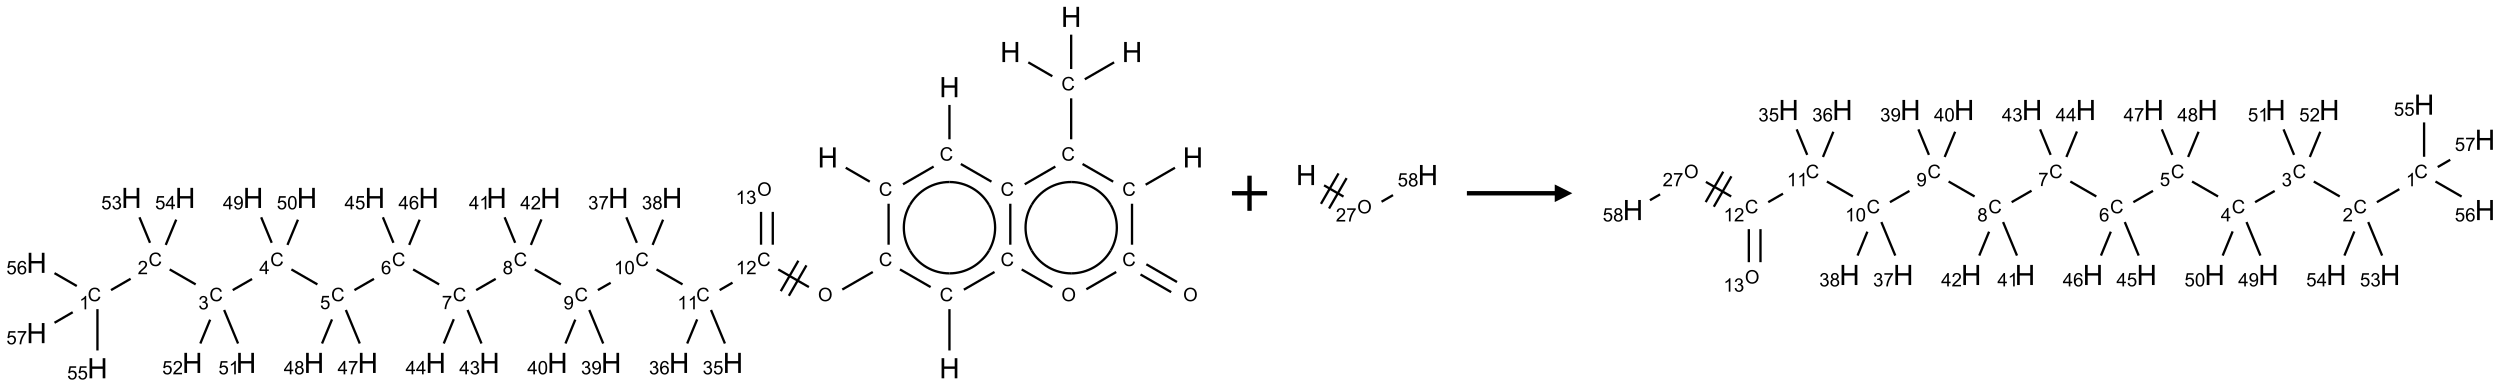 <?xml version="1.0" encoding="UTF-8"?>
<svg xmlns="http://www.w3.org/2000/svg" xmlns:xlink="http://www.w3.org/1999/xlink" width="1423" height="220" viewBox="0 0 1423 220">
<defs>
<g>
<g id="glyph-0-0">
<path d="M 2 0 L 2 -10 L 10 -10 L 10 0 Z M 2.25 -0.25 L 9.75 -0.25 L 9.75 -9.75 L 2.25 -9.75 Z M 2.25 -0.25 "/>
</g>
<g id="glyph-0-1">
<path d="M 1.281 0 L 1.281 -11.453 L 2.797 -11.453 L 2.797 -6.75 L 8.75 -6.75 L 8.75 -11.453 L 10.266 -11.453 L 10.266 0 L 8.75 0 L 8.75 -5.398 L 2.797 -5.398 L 2.797 0 Z M 1.281 0 "/>
</g>
<g id="glyph-1-0">
<path d="M 1.332 0 L 1.332 -6.668 L 6.668 -6.668 L 6.668 0 Z M 1.5 -0.168 L 6.5 -0.168 L 6.5 -6.5 L 1.5 -6.5 Z M 1.5 -0.168 "/>
</g>
<g id="glyph-1-1">
<path d="M 6.27 -2.676 L 7.281 -2.422 C 7.07 -1.594 6.688 -0.961 6.137 -0.523 C 5.586 -0.086 4.914 0.129 4.121 0.129 C 3.297 0.129 2.629 -0.039 2.113 -0.371 C 1.598 -0.707 1.203 -1.191 0.934 -1.828 C 0.664 -2.465 0.531 -3.145 0.531 -3.875 C 0.531 -4.672 0.684 -5.363 0.988 -5.957 C 1.293 -6.547 1.723 -6.996 2.285 -7.305 C 2.844 -7.613 3.461 -7.766 4.137 -7.766 C 4.898 -7.766 5.543 -7.57 6.062 -7.184 C 6.582 -6.793 6.945 -6.246 7.152 -5.543 L 6.156 -5.309 C 5.98 -5.863 5.723 -6.266 5.387 -6.52 C 5.051 -6.773 4.625 -6.902 4.113 -6.902 C 3.527 -6.902 3.039 -6.762 2.645 -6.48 C 2.25 -6.199 1.973 -5.82 1.812 -5.348 C 1.652 -4.871 1.574 -4.383 1.574 -3.879 C 1.574 -3.23 1.668 -2.664 1.855 -2.18 C 2.047 -1.695 2.34 -1.332 2.738 -1.094 C 3.137 -0.855 3.57 -0.734 4.035 -0.734 C 4.602 -0.734 5.082 -0.898 5.473 -1.223 C 5.867 -1.551 6.133 -2.035 6.27 -2.676 Z M 6.27 -2.676 "/>
</g>
<g id="glyph-1-2">
<path d="M 0.516 -3.719 C 0.516 -4.984 0.855 -5.977 1.535 -6.695 C 2.215 -7.414 3.094 -7.77 4.172 -7.77 C 4.875 -7.77 5.512 -7.602 6.078 -7.266 C 6.645 -6.93 7.074 -6.461 7.371 -5.855 C 7.668 -5.254 7.816 -4.57 7.816 -3.809 C 7.816 -3.035 7.66 -2.34 7.348 -1.73 C 7.035 -1.117 6.594 -0.656 6.02 -0.34 C 5.449 -0.027 4.828 0.129 4.168 0.129 C 3.449 0.129 2.805 -0.043 2.238 -0.391 C 1.672 -0.738 1.246 -1.211 0.953 -1.812 C 0.66 -2.414 0.516 -3.047 0.516 -3.719 Z M 1.559 -3.703 C 1.559 -2.781 1.805 -2.059 2.301 -1.527 C 2.793 -1 3.414 -0.734 4.16 -0.734 C 4.922 -0.734 5.547 -1 6.039 -1.535 C 6.531 -2.07 6.777 -2.828 6.777 -3.812 C 6.777 -4.434 6.672 -4.977 6.461 -5.441 C 6.25 -5.902 5.945 -6.262 5.539 -6.52 C 5.133 -6.773 4.68 -6.902 4.176 -6.902 C 3.461 -6.902 2.848 -6.656 2.332 -6.164 C 1.816 -5.672 1.559 -4.852 1.559 -3.703 Z M 1.559 -3.703 "/>
</g>
<g id="glyph-1-3">
<path d="M 3.973 0 L 3.035 0 L 3.035 -5.973 C 2.809 -5.758 2.516 -5.543 2.148 -5.328 C 1.781 -5.113 1.453 -4.953 1.16 -4.844 L 1.16 -5.75 C 1.684 -5.996 2.145 -6.297 2.535 -6.645 C 2.93 -6.996 3.207 -7.336 3.371 -7.668 L 3.973 -7.668 Z M 3.973 0 "/>
</g>
<g id="glyph-1-4">
<path d="M 5.371 -0.902 L 5.371 0 L 0.324 0 C 0.316 -0.227 0.352 -0.441 0.434 -0.652 C 0.562 -0.996 0.766 -1.332 1.051 -1.668 C 1.332 -2 1.742 -2.387 2.277 -2.824 C 3.105 -3.504 3.668 -4.043 3.957 -4.441 C 4.25 -4.84 4.395 -5.215 4.395 -5.566 C 4.395 -5.938 4.262 -6.254 3.996 -6.508 C 3.73 -6.762 3.387 -6.891 2.957 -6.891 C 2.508 -6.891 2.145 -6.754 1.875 -6.484 C 1.605 -6.215 1.469 -5.84 1.465 -5.359 L 0.5 -5.457 C 0.566 -6.176 0.812 -6.727 1.246 -7.102 C 1.676 -7.477 2.254 -7.668 2.98 -7.668 C 3.711 -7.668 4.293 -7.465 4.719 -7.059 C 5.145 -6.652 5.359 -6.148 5.359 -5.547 C 5.359 -5.242 5.297 -4.941 5.172 -4.645 C 5.047 -4.352 4.84 -4.039 4.551 -3.715 C 4.262 -3.387 3.777 -2.938 3.105 -2.371 C 2.543 -1.898 2.18 -1.578 2.02 -1.41 C 1.859 -1.242 1.73 -1.07 1.625 -0.902 Z M 5.371 -0.902 "/>
</g>
<g id="glyph-1-5">
<path d="M 0.441 -3.766 C 0.441 -4.668 0.535 -5.395 0.723 -5.945 C 0.906 -6.496 1.184 -6.922 1.551 -7.219 C 1.918 -7.516 2.375 -7.668 2.934 -7.668 C 3.344 -7.668 3.703 -7.586 4.012 -7.418 C 4.32 -7.254 4.574 -7.016 4.777 -6.707 C 4.977 -6.395 5.137 -6.016 5.25 -5.57 C 5.363 -5.125 5.422 -4.523 5.422 -3.766 C 5.422 -2.871 5.328 -2.148 5.145 -1.598 C 4.961 -1.047 4.688 -0.621 4.32 -0.32 C 3.953 -0.02 3.492 0.129 2.934 0.129 C 2.195 0.129 1.617 -0.133 1.199 -0.66 C 0.695 -1.297 0.441 -2.332 0.441 -3.766 Z M 1.406 -3.766 C 1.406 -2.512 1.555 -1.68 1.848 -1.262 C 2.141 -0.848 2.5 -0.641 2.934 -0.641 C 3.363 -0.641 3.727 -0.848 4.02 -1.266 C 4.312 -1.684 4.457 -2.516 4.457 -3.766 C 4.457 -5.023 4.312 -5.859 4.02 -6.27 C 3.727 -6.684 3.359 -6.891 2.922 -6.891 C 2.492 -6.891 2.148 -6.707 1.891 -6.344 C 1.566 -5.879 1.406 -5.02 1.406 -3.766 Z M 1.406 -3.766 "/>
</g>
<g id="glyph-1-6">
<path d="M 0.582 -1.766 L 1.484 -1.848 C 1.562 -1.426 1.707 -1.117 1.922 -0.926 C 2.137 -0.734 2.414 -0.641 2.75 -0.641 C 3.039 -0.641 3.289 -0.707 3.508 -0.84 C 3.727 -0.973 3.902 -1.148 4.043 -1.367 C 4.18 -1.586 4.297 -1.887 4.391 -2.262 C 4.484 -2.637 4.531 -3.016 4.531 -3.406 C 4.531 -3.449 4.531 -3.512 4.527 -3.594 C 4.34 -3.297 4.082 -3.055 3.758 -2.867 C 3.434 -2.68 3.082 -2.59 2.703 -2.59 C 2.07 -2.59 1.535 -2.816 1.098 -3.277 C 0.66 -3.734 0.441 -4.34 0.441 -5.09 C 0.441 -5.863 0.672 -6.484 1.129 -6.957 C 1.586 -7.43 2.156 -7.668 2.844 -7.668 C 3.34 -7.668 3.793 -7.531 4.207 -7.266 C 4.617 -7 4.93 -6.617 5.145 -6.121 C 5.355 -5.629 5.465 -4.91 5.465 -3.973 C 5.465 -2.996 5.359 -2.223 5.145 -1.645 C 4.934 -1.066 4.617 -0.625 4.199 -0.324 C 3.781 -0.02 3.293 0.129 2.73 0.129 C 2.133 0.129 1.645 -0.035 1.266 -0.367 C 0.887 -0.699 0.66 -1.164 0.582 -1.766 Z M 4.422 -5.137 C 4.422 -5.676 4.277 -6.102 3.992 -6.418 C 3.707 -6.734 3.359 -6.891 2.957 -6.891 C 2.543 -6.891 2.18 -6.719 1.871 -6.379 C 1.562 -6.039 1.406 -5.598 1.406 -5.059 C 1.406 -4.57 1.555 -4.176 1.848 -3.871 C 2.141 -3.566 2.5 -3.418 2.934 -3.418 C 3.367 -3.418 3.723 -3.57 4.004 -3.871 C 4.281 -4.176 4.422 -4.598 4.422 -5.137 Z M 4.422 -5.137 "/>
</g>
<g id="glyph-1-7">
<path d="M 1.887 -4.141 C 1.496 -4.281 1.207 -4.484 1.02 -4.75 C 0.832 -5.016 0.738 -5.328 0.738 -5.699 C 0.738 -6.254 0.938 -6.719 1.34 -7.098 C 1.738 -7.477 2.27 -7.668 2.934 -7.668 C 3.598 -7.668 4.137 -7.473 4.543 -7.086 C 4.949 -6.699 5.152 -6.227 5.152 -5.672 C 5.152 -5.316 5.059 -5.008 4.871 -4.746 C 4.688 -4.484 4.406 -4.281 4.027 -4.141 C 4.496 -3.988 4.852 -3.742 5.098 -3.402 C 5.34 -3.062 5.465 -2.656 5.465 -2.184 C 5.465 -1.531 5.234 -0.98 4.77 -0.535 C 4.309 -0.09 3.703 0.129 2.949 0.129 C 2.195 0.129 1.586 -0.094 1.125 -0.539 C 0.664 -0.984 0.434 -1.543 0.434 -2.207 C 0.434 -2.703 0.559 -3.121 0.809 -3.457 C 1.062 -3.793 1.422 -4.02 1.887 -4.141 Z M 1.699 -5.73 C 1.699 -5.367 1.812 -5.074 2.047 -4.844 C 2.281 -4.613 2.582 -4.5 2.953 -4.5 C 3.312 -4.5 3.609 -4.613 3.84 -4.84 C 4.07 -5.066 4.188 -5.348 4.188 -5.676 C 4.188 -6.02 4.07 -6.309 3.832 -6.543 C 3.594 -6.777 3.297 -6.895 2.941 -6.895 C 2.586 -6.895 2.289 -6.781 2.051 -6.551 C 1.816 -6.324 1.699 -6.047 1.699 -5.73 Z M 1.395 -2.203 C 1.395 -1.938 1.461 -1.676 1.586 -1.426 C 1.711 -1.176 1.902 -0.984 2.152 -0.848 C 2.402 -0.711 2.672 -0.641 2.957 -0.641 C 3.406 -0.641 3.777 -0.785 4.066 -1.074 C 4.359 -1.363 4.504 -1.727 4.504 -2.172 C 4.504 -2.625 4.355 -2.996 4.055 -3.293 C 3.754 -3.586 3.379 -3.734 2.926 -3.734 C 2.484 -3.734 2.121 -3.59 1.832 -3.297 C 1.543 -3.004 1.395 -2.641 1.395 -2.203 Z M 1.395 -2.203 "/>
</g>
<g id="glyph-1-8">
<path d="M 0.504 -6.637 L 0.504 -7.535 L 5.449 -7.535 L 5.449 -6.809 C 4.961 -6.289 4.48 -5.602 4.004 -4.746 C 3.527 -3.887 3.156 -3.004 2.895 -2.098 C 2.707 -1.461 2.59 -0.762 2.535 0 L 1.574 0 C 1.582 -0.602 1.703 -1.328 1.926 -2.176 C 2.152 -3.027 2.477 -3.848 2.898 -4.637 C 3.32 -5.426 3.77 -6.094 4.246 -6.637 Z M 0.504 -6.637 "/>
</g>
<g id="glyph-1-9">
<path d="M 5.309 -5.766 L 4.375 -5.691 C 4.293 -6.059 4.172 -6.328 4.02 -6.496 C 3.766 -6.762 3.453 -6.895 3.082 -6.895 C 2.785 -6.895 2.523 -6.812 2.297 -6.645 C 2 -6.43 1.77 -6.117 1.598 -5.703 C 1.43 -5.289 1.34 -4.703 1.332 -3.938 C 1.559 -4.281 1.836 -4.535 2.16 -4.703 C 2.488 -4.871 2.828 -4.953 3.188 -4.953 C 3.812 -4.953 4.344 -4.723 4.785 -4.262 C 5.223 -3.801 5.441 -3.207 5.441 -2.48 C 5.441 -2 5.34 -1.555 5.133 -1.145 C 4.926 -0.73 4.641 -0.418 4.281 -0.199 C 3.922 0.02 3.512 0.129 3.051 0.129 C 2.27 0.129 1.633 -0.156 1.141 -0.73 C 0.648 -1.305 0.402 -2.254 0.402 -3.574 C 0.402 -5.051 0.672 -6.121 1.219 -6.793 C 1.695 -7.375 2.336 -7.668 3.141 -7.668 C 3.742 -7.668 4.234 -7.5 4.617 -7.16 C 5 -6.824 5.23 -6.359 5.309 -5.766 Z M 1.48 -2.473 C 1.48 -2.152 1.547 -1.844 1.684 -1.547 C 1.82 -1.25 2.016 -1.027 2.262 -0.871 C 2.508 -0.719 2.766 -0.641 3.035 -0.641 C 3.434 -0.641 3.773 -0.801 4.059 -1.121 C 4.344 -1.441 4.484 -1.875 4.484 -2.422 C 4.484 -2.949 4.344 -3.367 4.062 -3.668 C 3.781 -3.973 3.426 -4.125 3 -4.125 C 2.578 -4.125 2.219 -3.973 1.922 -3.668 C 1.625 -3.363 1.48 -2.969 1.48 -2.473 Z M 1.48 -2.473 "/>
</g>
<g id="glyph-1-10">
<path d="M 0.441 -2 L 1.426 -2.082 C 1.5 -1.605 1.668 -1.242 1.934 -1.004 C 2.199 -0.762 2.52 -0.641 2.895 -0.641 C 3.348 -0.641 3.73 -0.812 4.043 -1.152 C 4.355 -1.492 4.512 -1.941 4.512 -2.504 C 4.512 -3.039 4.359 -3.461 4.059 -3.77 C 3.758 -4.078 3.367 -4.234 2.879 -4.234 C 2.578 -4.234 2.305 -4.164 2.062 -4.027 C 1.82 -3.891 1.629 -3.715 1.488 -3.496 L 0.609 -3.609 L 1.348 -7.531 L 5.145 -7.531 L 5.145 -6.637 L 2.098 -6.637 L 1.688 -4.582 C 2.145 -4.902 2.625 -5.062 3.129 -5.062 C 3.797 -5.062 4.359 -4.832 4.816 -4.371 C 5.277 -3.91 5.504 -3.312 5.504 -2.59 C 5.504 -1.898 5.305 -1.301 4.902 -0.797 C 4.41 -0.18 3.742 0.129 2.895 0.129 C 2.199 0.129 1.633 -0.062 1.195 -0.453 C 0.758 -0.844 0.504 -1.359 0.441 -2 Z M 0.441 -2 "/>
</g>
<g id="glyph-1-11">
<path d="M 3.449 0 L 3.449 -1.828 L 0.137 -1.828 L 0.137 -2.688 L 3.621 -7.637 L 4.387 -7.637 L 4.387 -2.688 L 5.418 -2.688 L 5.418 -1.828 L 4.387 -1.828 L 4.387 0 Z M 3.449 -2.688 L 3.449 -6.129 L 1.059 -2.688 Z M 3.449 -2.688 "/>
</g>
<g id="glyph-1-12">
<path d="M 0.449 -2.016 L 1.387 -2.141 C 1.492 -1.609 1.676 -1.227 1.934 -0.992 C 2.191 -0.758 2.508 -0.641 2.879 -0.641 C 3.32 -0.641 3.695 -0.793 3.996 -1.098 C 4.301 -1.402 4.453 -1.781 4.453 -2.234 C 4.453 -2.664 4.312 -3.02 4.031 -3.301 C 3.75 -3.578 3.391 -3.719 2.957 -3.719 C 2.781 -3.719 2.562 -3.684 2.297 -3.613 L 2.402 -4.438 C 2.465 -4.43 2.516 -4.426 2.551 -4.426 C 2.949 -4.426 3.312 -4.531 3.629 -4.738 C 3.949 -4.949 4.109 -5.27 4.109 -5.703 C 4.109 -6.047 3.992 -6.332 3.762 -6.559 C 3.527 -6.785 3.227 -6.895 2.859 -6.895 C 2.496 -6.895 2.191 -6.781 1.949 -6.551 C 1.707 -6.324 1.547 -5.98 1.48 -5.52 L 0.543 -5.688 C 0.656 -6.316 0.918 -6.805 1.324 -7.148 C 1.73 -7.492 2.234 -7.668 2.84 -7.668 C 3.254 -7.668 3.641 -7.578 3.988 -7.398 C 4.34 -7.219 4.609 -6.977 4.793 -6.668 C 4.98 -6.359 5.074 -6.031 5.074 -5.684 C 5.074 -5.352 4.984 -5.051 4.809 -4.781 C 4.629 -4.512 4.367 -4.297 4.02 -4.137 C 4.473 -4.031 4.824 -3.816 5.074 -3.488 C 5.324 -3.16 5.449 -2.75 5.449 -2.254 C 5.449 -1.59 5.203 -1.023 4.719 -0.559 C 4.234 -0.098 3.617 0.137 2.875 0.137 C 2.203 0.137 1.648 -0.062 1.207 -0.465 C 0.762 -0.863 0.512 -1.379 0.449 -2.016 Z M 0.449 -2.016 "/>
</g>
</g>
</defs>
<path fill="none" stroke-width="0.033" stroke-linecap="butt" stroke-linejoin="miter" stroke="rgb(0%, 0%, 0%)" stroke-opacity="1" stroke-miterlimit="10" d="M 11.514 2.147 L 11.856 2.345 " transform="matrix(40, 0, 0, 40, 20.826, 9.605)"/>
<path fill="none" stroke-width="0.033" stroke-linecap="butt" stroke-linejoin="miter" stroke="rgb(0%, 0%, 0%)" stroke-opacity="1" stroke-miterlimit="10" d="M 12.124 2.659 L 12.124 3.242 " transform="matrix(40, 0, 0, 40, 20.826, 9.605)"/>
<path fill="none" stroke-width="0.033" stroke-linecap="butt" stroke-linejoin="miter" stroke="rgb(0%, 0%, 0%)" stroke-opacity="1" stroke-miterlimit="10" d="M 11.899 3.63 L 11.465 3.88 " transform="matrix(40, 0, 0, 40, 20.826, 9.605)"/>
<path fill="none" stroke-width="0.033" stroke-linecap="butt" stroke-linejoin="miter" stroke="rgb(0%, 0%, 0%)" stroke-opacity="1" stroke-miterlimit="10" d="M 10.99 3.845 L 10.554 3.594 " transform="matrix(40, 0, 0, 40, 20.826, 9.605)"/>
<path fill="none" stroke-width="0.033" stroke-linecap="butt" stroke-linejoin="miter" stroke="rgb(0%, 0%, 0%)" stroke-opacity="1" stroke-miterlimit="10" d="M 10.84 3.47 L 10.59 3.903 " transform="matrix(40, 0, 0, 40, 20.826, 9.605)"/>
<path fill="none" stroke-width="0.033" stroke-linecap="butt" stroke-linejoin="miter" stroke="rgb(0%, 0%, 0%)" stroke-opacity="1" stroke-miterlimit="10" d="M 10.955 3.536 L 10.705 3.969 " transform="matrix(40, 0, 0, 40, 20.826, 9.605)"/>
<path fill="none" stroke-width="0.033" stroke-linecap="butt" stroke-linejoin="miter" stroke="rgb(0%, 0%, 0%)" stroke-opacity="1" stroke-miterlimit="10" d="M 9.903 3.782 L 9.72 3.888 " transform="matrix(40, 0, 0, 40, 20.826, 9.605)"/>
<path fill="none" stroke-width="0.033" stroke-linecap="butt" stroke-linejoin="miter" stroke="rgb(0%, 0%, 0%)" stroke-opacity="1" stroke-miterlimit="10" d="M 9.192 3.807 L 8.822 3.594 " transform="matrix(40, 0, 0, 40, 20.826, 9.605)"/>
<path fill="none" stroke-width="0.033" stroke-linecap="butt" stroke-linejoin="miter" stroke="rgb(0%, 0%, 0%)" stroke-opacity="1" stroke-miterlimit="10" d="M 8.169 3.784 L 7.987 3.888 " transform="matrix(40, 0, 0, 40, 20.826, 9.605)"/>
<path fill="none" stroke-width="0.033" stroke-linecap="butt" stroke-linejoin="miter" stroke="rgb(0%, 0%, 0%)" stroke-opacity="1" stroke-miterlimit="10" d="M 7.46 3.807 L 7.09 3.594 " transform="matrix(40, 0, 0, 40, 20.826, 9.605)"/>
<path fill="none" stroke-width="0.033" stroke-linecap="butt" stroke-linejoin="miter" stroke="rgb(0%, 0%, 0%)" stroke-opacity="1" stroke-miterlimit="10" d="M 6.533 3.728 L 6.255 3.888 " transform="matrix(40, 0, 0, 40, 20.826, 9.605)"/>
<path fill="none" stroke-width="0.033" stroke-linecap="butt" stroke-linejoin="miter" stroke="rgb(0%, 0%, 0%)" stroke-opacity="1" stroke-miterlimit="10" d="M 5.728 3.807 L 5.358 3.594 " transform="matrix(40, 0, 0, 40, 20.826, 9.605)"/>
<path fill="none" stroke-width="0.033" stroke-linecap="butt" stroke-linejoin="miter" stroke="rgb(0%, 0%, 0%)" stroke-opacity="1" stroke-miterlimit="10" d="M 4.801 3.728 L 4.523 3.888 " transform="matrix(40, 0, 0, 40, 20.826, 9.605)"/>
<path fill="none" stroke-width="0.033" stroke-linecap="butt" stroke-linejoin="miter" stroke="rgb(0%, 0%, 0%)" stroke-opacity="1" stroke-miterlimit="10" d="M 3.996 3.807 L 3.626 3.594 " transform="matrix(40, 0, 0, 40, 20.826, 9.605)"/>
<path fill="none" stroke-width="0.033" stroke-linecap="butt" stroke-linejoin="miter" stroke="rgb(0%, 0%, 0%)" stroke-opacity="1" stroke-miterlimit="10" d="M 3.066 3.73 L 2.791 3.888 " transform="matrix(40, 0, 0, 40, 20.826, 9.605)"/>
<path fill="none" stroke-width="0.033" stroke-linecap="butt" stroke-linejoin="miter" stroke="rgb(0%, 0%, 0%)" stroke-opacity="1" stroke-miterlimit="10" d="M 2.264 3.807 L 1.894 3.594 " transform="matrix(40, 0, 0, 40, 20.826, 9.605)"/>
<path fill="none" stroke-width="0.033" stroke-linecap="butt" stroke-linejoin="miter" stroke="rgb(0%, 0%, 0%)" stroke-opacity="1" stroke-miterlimit="10" d="M 1.338 3.727 L 1.059 3.888 " transform="matrix(40, 0, 0, 40, 20.826, 9.605)"/>
<path fill="none" stroke-width="0.033" stroke-linecap="butt" stroke-linejoin="miter" stroke="rgb(0%, 0%, 0%)" stroke-opacity="1" stroke-miterlimit="10" d="M 0.866 4.159 L 0.866 4.747 " transform="matrix(40, 0, 0, 40, 20.826, 9.605)"/>
<path fill="none" stroke-width="0.033" stroke-linecap="butt" stroke-linejoin="miter" stroke="rgb(0%, 0%, 0%)" stroke-opacity="1" stroke-miterlimit="10" d="M 0.572 3.83 L 0.255 3.647 " transform="matrix(40, 0, 0, 40, 20.826, 9.605)"/>
<path fill="none" stroke-width="0.033" stroke-linecap="butt" stroke-linejoin="miter" stroke="rgb(0%, 0%, 0%)" stroke-opacity="1" stroke-miterlimit="10" d="M 0.514 4.203 L 0.255 4.353 " transform="matrix(40, 0, 0, 40, 20.826, 9.605)"/>
<path fill="none" stroke-width="0.033" stroke-linecap="butt" stroke-linejoin="miter" stroke="rgb(0%, 0%, 0%)" stroke-opacity="1" stroke-miterlimit="10" d="M 1.614 3.215 L 1.464 2.852 " transform="matrix(40, 0, 0, 40, 20.826, 9.605)"/>
<path fill="none" stroke-width="0.033" stroke-linecap="butt" stroke-linejoin="miter" stroke="rgb(0%, 0%, 0%)" stroke-opacity="1" stroke-miterlimit="10" d="M 1.838 3.245 L 1.987 2.885 " transform="matrix(40, 0, 0, 40, 20.826, 9.605)"/>
<path fill="none" stroke-width="0.033" stroke-linecap="butt" stroke-linejoin="miter" stroke="rgb(0%, 0%, 0%)" stroke-opacity="1" stroke-miterlimit="10" d="M 2.669 4.171 L 2.867 4.648 " transform="matrix(40, 0, 0, 40, 20.826, 9.605)"/>
<path fill="none" stroke-width="0.033" stroke-linecap="butt" stroke-linejoin="miter" stroke="rgb(0%, 0%, 0%)" stroke-opacity="1" stroke-miterlimit="10" d="M 2.47 4.309 L 2.33 4.648 " transform="matrix(40, 0, 0, 40, 20.826, 9.605)"/>
<path fill="none" stroke-width="0.033" stroke-linecap="butt" stroke-linejoin="miter" stroke="rgb(0%, 0%, 0%)" stroke-opacity="1" stroke-miterlimit="10" d="M 3.346 3.215 L 3.196 2.852 " transform="matrix(40, 0, 0, 40, 20.826, 9.605)"/>
<path fill="none" stroke-width="0.033" stroke-linecap="butt" stroke-linejoin="miter" stroke="rgb(0%, 0%, 0%)" stroke-opacity="1" stroke-miterlimit="10" d="M 3.57 3.245 L 3.719 2.886 " transform="matrix(40, 0, 0, 40, 20.826, 9.605)"/>
<path fill="none" stroke-width="0.033" stroke-linecap="butt" stroke-linejoin="miter" stroke="rgb(0%, 0%, 0%)" stroke-opacity="1" stroke-miterlimit="10" d="M 4.401 4.171 L 4.599 4.648 " transform="matrix(40, 0, 0, 40, 20.826, 9.605)"/>
<path fill="none" stroke-width="0.033" stroke-linecap="butt" stroke-linejoin="miter" stroke="rgb(0%, 0%, 0%)" stroke-opacity="1" stroke-miterlimit="10" d="M 4.204 4.305 L 4.062 4.648 " transform="matrix(40, 0, 0, 40, 20.826, 9.605)"/>
<path fill="none" stroke-width="0.033" stroke-linecap="butt" stroke-linejoin="miter" stroke="rgb(0%, 0%, 0%)" stroke-opacity="1" stroke-miterlimit="10" d="M 5.078 3.215 L 4.928 2.852 " transform="matrix(40, 0, 0, 40, 20.826, 9.605)"/>
<path fill="none" stroke-width="0.033" stroke-linecap="butt" stroke-linejoin="miter" stroke="rgb(0%, 0%, 0%)" stroke-opacity="1" stroke-miterlimit="10" d="M 5.302 3.245 L 5.451 2.886 " transform="matrix(40, 0, 0, 40, 20.826, 9.605)"/>
<path fill="none" stroke-width="0.033" stroke-linecap="butt" stroke-linejoin="miter" stroke="rgb(0%, 0%, 0%)" stroke-opacity="1" stroke-miterlimit="10" d="M 6.133 4.171 L 6.331 4.648 " transform="matrix(40, 0, 0, 40, 20.826, 9.605)"/>
<path fill="none" stroke-width="0.033" stroke-linecap="butt" stroke-linejoin="miter" stroke="rgb(0%, 0%, 0%)" stroke-opacity="1" stroke-miterlimit="10" d="M 5.937 4.302 L 5.794 4.648 " transform="matrix(40, 0, 0, 40, 20.826, 9.605)"/>
<path fill="none" stroke-width="0.033" stroke-linecap="butt" stroke-linejoin="miter" stroke="rgb(0%, 0%, 0%)" stroke-opacity="1" stroke-miterlimit="10" d="M 6.81 3.215 L 6.66 2.852 " transform="matrix(40, 0, 0, 40, 20.826, 9.605)"/>
<path fill="none" stroke-width="0.033" stroke-linecap="butt" stroke-linejoin="miter" stroke="rgb(0%, 0%, 0%)" stroke-opacity="1" stroke-miterlimit="10" d="M 7.034 3.245 L 7.184 2.882 " transform="matrix(40, 0, 0, 40, 20.826, 9.605)"/>
<path fill="none" stroke-width="0.033" stroke-linecap="butt" stroke-linejoin="miter" stroke="rgb(0%, 0%, 0%)" stroke-opacity="1" stroke-miterlimit="10" d="M 7.865 4.171 L 8.063 4.648 " transform="matrix(40, 0, 0, 40, 20.826, 9.605)"/>
<path fill="none" stroke-width="0.033" stroke-linecap="butt" stroke-linejoin="miter" stroke="rgb(0%, 0%, 0%)" stroke-opacity="1" stroke-miterlimit="10" d="M 7.666 4.308 L 7.526 4.648 " transform="matrix(40, 0, 0, 40, 20.826, 9.605)"/>
<path fill="none" stroke-width="0.033" stroke-linecap="butt" stroke-linejoin="miter" stroke="rgb(0%, 0%, 0%)" stroke-opacity="1" stroke-miterlimit="10" d="M 8.542 3.215 L 8.392 2.852 " transform="matrix(40, 0, 0, 40, 20.826, 9.605)"/>
<path fill="none" stroke-width="0.033" stroke-linecap="butt" stroke-linejoin="miter" stroke="rgb(0%, 0%, 0%)" stroke-opacity="1" stroke-miterlimit="10" d="M 8.766 3.245 L 8.915 2.886 " transform="matrix(40, 0, 0, 40, 20.826, 9.605)"/>
<path fill="none" stroke-width="0.033" stroke-linecap="butt" stroke-linejoin="miter" stroke="rgb(0%, 0%, 0%)" stroke-opacity="1" stroke-miterlimit="10" d="M 9.597 4.171 L 9.795 4.648 " transform="matrix(40, 0, 0, 40, 20.826, 9.605)"/>
<path fill="none" stroke-width="0.033" stroke-linecap="butt" stroke-linejoin="miter" stroke="rgb(0%, 0%, 0%)" stroke-opacity="1" stroke-miterlimit="10" d="M 9.4 4.305 L 9.258 4.648 " transform="matrix(40, 0, 0, 40, 20.826, 9.605)"/>
<path fill="none" stroke-width="0.033" stroke-linecap="butt" stroke-linejoin="miter" stroke="rgb(0%, 0%, 0%)" stroke-opacity="1" stroke-miterlimit="10" d="M 10.476 3.242 L 10.476 2.775 " transform="matrix(40, 0, 0, 40, 20.826, 9.605)"/>
<path fill="none" stroke-width="0.033" stroke-linecap="butt" stroke-linejoin="miter" stroke="rgb(0%, 0%, 0%)" stroke-opacity="1" stroke-miterlimit="10" d="M 10.309 3.242 L 10.309 2.775 " transform="matrix(40, 0, 0, 40, 20.826, 9.605)"/>
<path fill="none" stroke-width="0.033" stroke-linecap="butt" stroke-linejoin="miter" stroke="rgb(0%, 0%, 0%)" stroke-opacity="1" stroke-miterlimit="10" d="M 12.286 3.594 L 12.722 3.845 " transform="matrix(40, 0, 0, 40, 20.826, 9.605)"/>
<path fill="none" stroke-width="0.033" stroke-linecap="butt" stroke-linejoin="miter" stroke="rgb(0%, 0%, 0%)" stroke-opacity="1" stroke-miterlimit="10" d="M 12.99 4.159 L 12.99 4.747 " transform="matrix(40, 0, 0, 40, 20.826, 9.605)"/>
<path fill="none" stroke-width="0.033" stroke-linecap="butt" stroke-linejoin="miter" stroke="rgb(0%, 0%, 0%)" stroke-opacity="1" stroke-miterlimit="10" d="M 13.195 3.882 L 13.631 3.63 " transform="matrix(40, 0, 0, 40, 20.826, 9.605)"/>
<path fill="none" stroke-width="0.033" stroke-linecap="butt" stroke-linejoin="miter" stroke="rgb(0%, 0%, 0%)" stroke-opacity="1" stroke-miterlimit="10" d="M 14.018 3.594 L 14.454 3.845 " transform="matrix(40, 0, 0, 40, 20.826, 9.605)"/>
<path fill="none" stroke-width="0.033" stroke-linecap="butt" stroke-linejoin="miter" stroke="rgb(0%, 0%, 0%)" stroke-opacity="1" stroke-miterlimit="10" d="M 14.938 3.876 L 15.363 3.63 " transform="matrix(40, 0, 0, 40, 20.826, 9.605)"/>
<path fill="none" stroke-width="0.033" stroke-linecap="butt" stroke-linejoin="miter" stroke="rgb(0%, 0%, 0%)" stroke-opacity="1" stroke-miterlimit="10" d="M 15.709 3.666 L 16.145 3.917 " transform="matrix(40, 0, 0, 40, 20.826, 9.605)"/>
<path fill="none" stroke-width="0.033" stroke-linecap="butt" stroke-linejoin="miter" stroke="rgb(0%, 0%, 0%)" stroke-opacity="1" stroke-miterlimit="10" d="M 15.792 3.521 L 16.228 3.773 " transform="matrix(40, 0, 0, 40, 20.826, 9.605)"/>
<path fill="none" stroke-width="0.033" stroke-linecap="butt" stroke-linejoin="miter" stroke="rgb(0%, 0%, 0%)" stroke-opacity="1" stroke-miterlimit="10" d="M 15.588 3.242 L 15.588 2.659 " transform="matrix(40, 0, 0, 40, 20.826, 9.605)"/>
<path fill="none" stroke-width="0.033" stroke-linecap="butt" stroke-linejoin="miter" stroke="rgb(0%, 0%, 0%)" stroke-opacity="1" stroke-miterlimit="10" d="M 15.782 2.388 L 16.199 2.147 " transform="matrix(40, 0, 0, 40, 20.826, 9.605)"/>
<path fill="none" stroke-width="0.033" stroke-linecap="butt" stroke-linejoin="miter" stroke="rgb(0%, 0%, 0%)" stroke-opacity="1" stroke-miterlimit="10" d="M 15.32 2.345 L 14.884 2.094 " transform="matrix(40, 0, 0, 40, 20.826, 9.605)"/>
<path fill="none" stroke-width="0.033" stroke-linecap="butt" stroke-linejoin="miter" stroke="rgb(0%, 0%, 0%)" stroke-opacity="1" stroke-miterlimit="10" d="M 14.722 1.742 L 14.722 1.159 " transform="matrix(40, 0, 0, 40, 20.826, 9.605)"/>
<path fill="none" stroke-width="0.033" stroke-linecap="butt" stroke-linejoin="miter" stroke="rgb(0%, 0%, 0%)" stroke-opacity="1" stroke-miterlimit="10" d="M 14.454 0.845 L 14.112 0.647 " transform="matrix(40, 0, 0, 40, 20.826, 9.605)"/>
<path fill="none" stroke-width="0.033" stroke-linecap="butt" stroke-linejoin="miter" stroke="rgb(0%, 0%, 0%)" stroke-opacity="1" stroke-miterlimit="10" d="M 14.916 0.888 L 15.333 0.647 " transform="matrix(40, 0, 0, 40, 20.826, 9.605)"/>
<path fill="none" stroke-width="0.033" stroke-linecap="butt" stroke-linejoin="miter" stroke="rgb(0%, 0%, 0%)" stroke-opacity="1" stroke-miterlimit="10" d="M 14.722 0.742 L 14.722 0.253 " transform="matrix(40, 0, 0, 40, 20.826, 9.605)"/>
<path fill="none" stroke-width="0.033" stroke-linecap="butt" stroke-linejoin="miter" stroke="rgb(0%, 0%, 0%)" stroke-opacity="1" stroke-miterlimit="10" d="M 14.497 2.13 L 14.061 2.382 " transform="matrix(40, 0, 0, 40, 20.826, 9.605)"/>
<path fill="none" stroke-width="0.033" stroke-linecap="butt" stroke-linejoin="miter" stroke="rgb(0%, 0%, 0%)" stroke-opacity="1" stroke-miterlimit="10" d="M 13.856 2.659 L 13.856 3.242 " transform="matrix(40, 0, 0, 40, 20.826, 9.605)"/>
<path fill="none" stroke-width="0.033" stroke-linecap="butt" stroke-linejoin="miter" stroke="rgb(0%, 0%, 0%)" stroke-opacity="1" stroke-miterlimit="10" d="M 13.588 2.345 L 13.152 2.094 " transform="matrix(40, 0, 0, 40, 20.826, 9.605)"/>
<path fill="none" stroke-width="0.033" stroke-linecap="butt" stroke-linejoin="miter" stroke="rgb(0%, 0%, 0%)" stroke-opacity="1" stroke-miterlimit="10" d="M 12.765 2.13 L 12.329 2.382 " transform="matrix(40, 0, 0, 40, 20.826, 9.605)"/>
<path fill="none" stroke-width="0.033" stroke-linecap="butt" stroke-linejoin="miter" stroke="rgb(0%, 0%, 0%)" stroke-opacity="1" stroke-miterlimit="10" d="M 12.99 1.742 L 12.99 1.253 " transform="matrix(40, 0, 0, 40, 20.826, 9.605)"/>
<path fill="none" stroke-width="0.033" stroke-linecap="butt" stroke-linejoin="miter" stroke="rgb(0%, 0%, 0%)" stroke-opacity="1" stroke-miterlimit="10" d="M 12.428 3.325 C 12.312 3.124 12.312 2.876 12.428 2.675 " transform="matrix(40, 0, 0, 40, 20.826, 9.605)"/>
<path fill="none" stroke-width="0.033" stroke-linecap="butt" stroke-linejoin="miter" stroke="rgb(0%, 0%, 0%)" stroke-opacity="1" stroke-miterlimit="10" d="M 12.99 3.65 C 12.758 3.65 12.544 3.526 12.428 3.325 " transform="matrix(40, 0, 0, 40, 20.826, 9.605)"/>
<path fill="none" stroke-width="0.033" stroke-linecap="butt" stroke-linejoin="miter" stroke="rgb(0%, 0%, 0%)" stroke-opacity="1" stroke-miterlimit="10" d="M 13.553 3.325 C 13.437 3.526 13.222 3.65 12.99 3.65 " transform="matrix(40, 0, 0, 40, 20.826, 9.605)"/>
<path fill="none" stroke-width="0.033" stroke-linecap="butt" stroke-linejoin="miter" stroke="rgb(0%, 0%, 0%)" stroke-opacity="1" stroke-miterlimit="10" d="M 13.553 2.675 C 13.669 2.876 13.669 3.124 13.553 3.325 " transform="matrix(40, 0, 0, 40, 20.826, 9.605)"/>
<path fill="none" stroke-width="0.033" stroke-linecap="butt" stroke-linejoin="miter" stroke="rgb(0%, 0%, 0%)" stroke-opacity="1" stroke-miterlimit="10" d="M 12.99 2.35 C 13.222 2.35 13.437 2.474 13.553 2.675 " transform="matrix(40, 0, 0, 40, 20.826, 9.605)"/>
<path fill="none" stroke-width="0.033" stroke-linecap="butt" stroke-linejoin="miter" stroke="rgb(0%, 0%, 0%)" stroke-opacity="1" stroke-miterlimit="10" d="M 12.428 2.675 C 12.544 2.474 12.758 2.35 12.99 2.35 " transform="matrix(40, 0, 0, 40, 20.826, 9.605)"/>
<path fill="none" stroke-width="0.033" stroke-linecap="butt" stroke-linejoin="miter" stroke="rgb(0%, 0%, 0%)" stroke-opacity="1" stroke-miterlimit="10" d="M 14.722 3.65 C 14.49 3.65 14.276 3.526 14.16 3.325 " transform="matrix(40, 0, 0, 40, 20.826, 9.605)"/>
<path fill="none" stroke-width="0.033" stroke-linecap="butt" stroke-linejoin="miter" stroke="rgb(0%, 0%, 0%)" stroke-opacity="1" stroke-miterlimit="10" d="M 15.285 3.325 C 15.169 3.526 14.954 3.65 14.722 3.65 " transform="matrix(40, 0, 0, 40, 20.826, 9.605)"/>
<path fill="none" stroke-width="0.033" stroke-linecap="butt" stroke-linejoin="miter" stroke="rgb(0%, 0%, 0%)" stroke-opacity="1" stroke-miterlimit="10" d="M 15.285 2.675 C 15.401 2.876 15.401 3.124 15.285 3.325 " transform="matrix(40, 0, 0, 40, 20.826, 9.605)"/>
<path fill="none" stroke-width="0.033" stroke-linecap="butt" stroke-linejoin="miter" stroke="rgb(0%, 0%, 0%)" stroke-opacity="1" stroke-miterlimit="10" d="M 14.722 2.35 C 14.954 2.35 15.169 2.474 15.285 2.675 " transform="matrix(40, 0, 0, 40, 20.826, 9.605)"/>
<path fill="none" stroke-width="0.033" stroke-linecap="butt" stroke-linejoin="miter" stroke="rgb(0%, 0%, 0%)" stroke-opacity="1" stroke-miterlimit="10" d="M 14.16 2.675 C 14.276 2.474 14.49 2.35 14.722 2.35 " transform="matrix(40, 0, 0, 40, 20.826, 9.605)"/>
<path fill="none" stroke-width="0.033" stroke-linecap="butt" stroke-linejoin="miter" stroke="rgb(0%, 0%, 0%)" stroke-opacity="1" stroke-miterlimit="10" d="M 14.16 3.325 C 14.044 3.124 14.044 2.876 14.16 2.675 " transform="matrix(40, 0, 0, 40, 20.826, 9.605)"/>
<g fill="rgb(0%, 0%, 0%)" fill-opacity="1">
<use xlink:href="#glyph-0-1" x="465.387" y="95.332"/>
</g>
<g fill="rgb(0%, 0%, 0%)" fill-opacity="1">
<use xlink:href="#glyph-1-1" x="500.207" y="111.449"/>
</g>
<g fill="rgb(0%, 0%, 0%)" fill-opacity="1">
<use xlink:href="#glyph-1-1" x="500.207" y="151.449"/>
</g>
<g fill="rgb(0%, 0%, 0%)" fill-opacity="1">
<use xlink:href="#glyph-1-2" x="465.582" y="171.453"/>
</g>
<g fill="rgb(0%, 0%, 0%)" fill-opacity="1">
<use xlink:href="#glyph-1-1" x="430.926" y="151.449"/>
</g>
<g fill="rgb(0%, 0%, 0%)" fill-opacity="1">
<use xlink:href="#glyph-1-3" x="418.82" y="156.086"/>
<use xlink:href="#glyph-1-4" x="424.753" y="156.086"/>
</g>
<g fill="rgb(0%, 0%, 0%)" fill-opacity="1">
<use xlink:href="#glyph-1-1" x="396.285" y="171.449"/>
</g>
<g fill="rgb(0%, 0%, 0%)" fill-opacity="1">
<use xlink:href="#glyph-1-3" x="385.574" y="176.086"/>
<use xlink:href="#glyph-1-3" x="391.507" y="176.086"/>
</g>
<g fill="rgb(0%, 0%, 0%)" fill-opacity="1">
<use xlink:href="#glyph-1-1" x="361.645" y="151.449"/>
</g>
<g fill="rgb(0%, 0%, 0%)" fill-opacity="1">
<use xlink:href="#glyph-1-3" x="349.484" y="156.086"/>
<use xlink:href="#glyph-1-5" x="355.417" y="156.086"/>
</g>
<g fill="rgb(0%, 0%, 0%)" fill-opacity="1">
<use xlink:href="#glyph-1-1" x="327.004" y="171.449"/>
</g>
<g fill="rgb(0%, 0%, 0%)" fill-opacity="1">
<use xlink:href="#glyph-1-6" x="320.734" y="176.086"/>
</g>
<g fill="rgb(0%, 0%, 0%)" fill-opacity="1">
<use xlink:href="#glyph-1-1" x="292.363" y="151.449"/>
</g>
<g fill="rgb(0%, 0%, 0%)" fill-opacity="1">
<use xlink:href="#glyph-1-7" x="286.094" y="156.086"/>
</g>
<g fill="rgb(0%, 0%, 0%)" fill-opacity="1">
<use xlink:href="#glyph-1-1" x="257.719" y="171.449"/>
</g>
<g fill="rgb(0%, 0%, 0%)" fill-opacity="1">
<use xlink:href="#glyph-1-8" x="251.469" y="175.957"/>
</g>
<g fill="rgb(0%, 0%, 0%)" fill-opacity="1">
<use xlink:href="#glyph-1-1" x="223.078" y="151.449"/>
</g>
<g fill="rgb(0%, 0%, 0%)" fill-opacity="1">
<use xlink:href="#glyph-1-9" x="216.832" y="156.086"/>
</g>
<g fill="rgb(0%, 0%, 0%)" fill-opacity="1">
<use xlink:href="#glyph-1-1" x="188.438" y="171.449"/>
</g>
<g fill="rgb(0%, 0%, 0%)" fill-opacity="1">
<use xlink:href="#glyph-1-10" x="182.129" y="175.953"/>
</g>
<g fill="rgb(0%, 0%, 0%)" fill-opacity="1">
<use xlink:href="#glyph-1-1" x="153.797" y="151.449"/>
</g>
<g fill="rgb(0%, 0%, 0%)" fill-opacity="1">
<use xlink:href="#glyph-1-11" x="147.578" y="156.055"/>
</g>
<g fill="rgb(0%, 0%, 0%)" fill-opacity="1">
<use xlink:href="#glyph-1-1" x="119.156" y="171.449"/>
</g>
<g fill="rgb(0%, 0%, 0%)" fill-opacity="1">
<use xlink:href="#glyph-1-12" x="112.906" y="176.086"/>
</g>
<g fill="rgb(0%, 0%, 0%)" fill-opacity="1">
<use xlink:href="#glyph-1-1" x="84.516" y="151.449"/>
</g>
<g fill="rgb(0%, 0%, 0%)" fill-opacity="1">
<use xlink:href="#glyph-1-4" x="78.344" y="156.086"/>
</g>
<g fill="rgb(0%, 0%, 0%)" fill-opacity="1">
<use xlink:href="#glyph-1-1" x="49.875" y="171.449"/>
</g>
<g fill="rgb(0%, 0%, 0%)" fill-opacity="1">
<use xlink:href="#glyph-1-3" x="45.098" y="176.086"/>
</g>
<g fill="rgb(0%, 0%, 0%)" fill-opacity="1">
<use xlink:href="#glyph-0-1" x="49.695" y="215.332"/>
</g>
<g fill="rgb(0%, 0%, 0%)" fill-opacity="1">
<use xlink:href="#glyph-1-10" x="38.203" y="215.992"/>
<use xlink:href="#glyph-1-10" x="44.135" y="215.992"/>
</g>
<g fill="rgb(0%, 0%, 0%)" fill-opacity="1">
<use xlink:href="#glyph-0-1" x="15.055" y="155.332"/>
</g>
<g fill="rgb(0%, 0%, 0%)" fill-opacity="1">
<use xlink:href="#glyph-1-10" x="3.625" y="156.125"/>
<use xlink:href="#glyph-1-9" x="9.557" y="156.125"/>
</g>
<g fill="rgb(0%, 0%, 0%)" fill-opacity="1">
<use xlink:href="#glyph-0-1" x="15.055" y="195.332"/>
</g>
<g fill="rgb(0%, 0%, 0%)" fill-opacity="1">
<use xlink:href="#glyph-1-10" x="3.617" y="195.996"/>
<use xlink:href="#glyph-1-8" x="9.549" y="195.996"/>
</g>
<g fill="rgb(0%, 0%, 0%)" fill-opacity="1">
<use xlink:href="#glyph-0-1" x="69.027" y="118.379"/>
</g>
<g fill="rgb(0%, 0%, 0%)" fill-opacity="1">
<use xlink:href="#glyph-1-10" x="57.594" y="119.172"/>
<use xlink:href="#glyph-1-12" x="63.526" y="119.172"/>
</g>
<g fill="rgb(0%, 0%, 0%)" fill-opacity="1">
<use xlink:href="#glyph-0-1" x="99.645" y="118.379"/>
</g>
<g fill="rgb(0%, 0%, 0%)" fill-opacity="1">
<use xlink:href="#glyph-1-10" x="88.238" y="119.141"/>
<use xlink:href="#glyph-1-11" x="94.171" y="119.141"/>
</g>
<g fill="rgb(0%, 0%, 0%)" fill-opacity="1">
<use xlink:href="#glyph-0-1" x="134.285" y="212.289"/>
</g>
<g fill="rgb(0%, 0%, 0%)" fill-opacity="1">
<use xlink:href="#glyph-1-10" x="124.324" y="213.082"/>
<use xlink:href="#glyph-1-3" x="130.257" y="213.082"/>
</g>
<g fill="rgb(0%, 0%, 0%)" fill-opacity="1">
<use xlink:href="#glyph-0-1" x="103.668" y="212.289"/>
</g>
<g fill="rgb(0%, 0%, 0%)" fill-opacity="1">
<use xlink:href="#glyph-1-10" x="92.312" y="213.082"/>
<use xlink:href="#glyph-1-4" x="98.245" y="213.082"/>
</g>
<g fill="rgb(0%, 0%, 0%)" fill-opacity="1">
<use xlink:href="#glyph-0-1" x="138.312" y="118.379"/>
</g>
<g fill="rgb(0%, 0%, 0%)" fill-opacity="1">
<use xlink:href="#glyph-1-11" x="126.863" y="119.172"/>
<use xlink:href="#glyph-1-6" x="132.796" y="119.172"/>
</g>
<g fill="rgb(0%, 0%, 0%)" fill-opacity="1">
<use xlink:href="#glyph-0-1" x="168.926" y="118.379"/>
</g>
<g fill="rgb(0%, 0%, 0%)" fill-opacity="1">
<use xlink:href="#glyph-1-10" x="157.516" y="119.172"/>
<use xlink:href="#glyph-1-5" x="163.448" y="119.172"/>
</g>
<g fill="rgb(0%, 0%, 0%)" fill-opacity="1">
<use xlink:href="#glyph-0-1" x="203.566" y="212.289"/>
</g>
<g fill="rgb(0%, 0%, 0%)" fill-opacity="1">
<use xlink:href="#glyph-1-11" x="192.133" y="213.051"/>
<use xlink:href="#glyph-1-8" x="198.065" y="213.051"/>
</g>
<g fill="rgb(0%, 0%, 0%)" fill-opacity="1">
<use xlink:href="#glyph-0-1" x="172.953" y="212.289"/>
</g>
<g fill="rgb(0%, 0%, 0%)" fill-opacity="1">
<use xlink:href="#glyph-1-11" x="161.504" y="213.082"/>
<use xlink:href="#glyph-1-7" x="167.436" y="213.082"/>
</g>
<g fill="rgb(0%, 0%, 0%)" fill-opacity="1">
<use xlink:href="#glyph-0-1" x="207.594" y="118.379"/>
</g>
<g fill="rgb(0%, 0%, 0%)" fill-opacity="1">
<use xlink:href="#glyph-1-11" x="196.102" y="119.141"/>
<use xlink:href="#glyph-1-10" x="202.034" y="119.141"/>
</g>
<g fill="rgb(0%, 0%, 0%)" fill-opacity="1">
<use xlink:href="#glyph-0-1" x="238.207" y="118.379"/>
</g>
<g fill="rgb(0%, 0%, 0%)" fill-opacity="1">
<use xlink:href="#glyph-1-11" x="226.777" y="119.172"/>
<use xlink:href="#glyph-1-9" x="232.71" y="119.172"/>
</g>
<g fill="rgb(0%, 0%, 0%)" fill-opacity="1">
<use xlink:href="#glyph-0-1" x="272.848" y="212.289"/>
</g>
<g fill="rgb(0%, 0%, 0%)" fill-opacity="1">
<use xlink:href="#glyph-1-11" x="261.414" y="213.082"/>
<use xlink:href="#glyph-1-12" x="267.346" y="213.082"/>
</g>
<g fill="rgb(0%, 0%, 0%)" fill-opacity="1">
<use xlink:href="#glyph-0-1" x="242.234" y="212.289"/>
</g>
<g fill="rgb(0%, 0%, 0%)" fill-opacity="1">
<use xlink:href="#glyph-1-11" x="230.832" y="213.051"/>
<use xlink:href="#glyph-1-11" x="236.764" y="213.051"/>
</g>
<g fill="rgb(0%, 0%, 0%)" fill-opacity="1">
<use xlink:href="#glyph-0-1" x="276.875" y="118.379"/>
</g>
<g fill="rgb(0%, 0%, 0%)" fill-opacity="1">
<use xlink:href="#glyph-1-11" x="266.914" y="119.172"/>
<use xlink:href="#glyph-1-3" x="272.846" y="119.172"/>
</g>
<g fill="rgb(0%, 0%, 0%)" fill-opacity="1">
<use xlink:href="#glyph-0-1" x="307.488" y="118.379"/>
</g>
<g fill="rgb(0%, 0%, 0%)" fill-opacity="1">
<use xlink:href="#glyph-1-11" x="296.133" y="119.172"/>
<use xlink:href="#glyph-1-4" x="302.065" y="119.172"/>
</g>
<g fill="rgb(0%, 0%, 0%)" fill-opacity="1">
<use xlink:href="#glyph-0-1" x="342.129" y="212.289"/>
</g>
<g fill="rgb(0%, 0%, 0%)" fill-opacity="1">
<use xlink:href="#glyph-1-12" x="330.68" y="213.082"/>
<use xlink:href="#glyph-1-6" x="336.612" y="213.082"/>
</g>
<g fill="rgb(0%, 0%, 0%)" fill-opacity="1">
<use xlink:href="#glyph-0-1" x="311.516" y="212.289"/>
</g>
<g fill="rgb(0%, 0%, 0%)" fill-opacity="1">
<use xlink:href="#glyph-1-11" x="300.109" y="213.082"/>
<use xlink:href="#glyph-1-5" x="306.042" y="213.082"/>
</g>
<g fill="rgb(0%, 0%, 0%)" fill-opacity="1">
<use xlink:href="#glyph-0-1" x="346.156" y="118.379"/>
</g>
<g fill="rgb(0%, 0%, 0%)" fill-opacity="1">
<use xlink:href="#glyph-1-12" x="334.723" y="119.172"/>
<use xlink:href="#glyph-1-8" x="340.655" y="119.172"/>
</g>
<g fill="rgb(0%, 0%, 0%)" fill-opacity="1">
<use xlink:href="#glyph-0-1" x="376.77" y="118.379"/>
</g>
<g fill="rgb(0%, 0%, 0%)" fill-opacity="1">
<use xlink:href="#glyph-1-12" x="365.32" y="119.172"/>
<use xlink:href="#glyph-1-7" x="371.253" y="119.172"/>
</g>
<g fill="rgb(0%, 0%, 0%)" fill-opacity="1">
<use xlink:href="#glyph-0-1" x="411.414" y="212.289"/>
</g>
<g fill="rgb(0%, 0%, 0%)" fill-opacity="1">
<use xlink:href="#glyph-1-12" x="399.922" y="213.082"/>
<use xlink:href="#glyph-1-10" x="405.854" y="213.082"/>
</g>
<g fill="rgb(0%, 0%, 0%)" fill-opacity="1">
<use xlink:href="#glyph-0-1" x="380.797" y="212.289"/>
</g>
<g fill="rgb(0%, 0%, 0%)" fill-opacity="1">
<use xlink:href="#glyph-1-12" x="369.371" y="213.082"/>
<use xlink:href="#glyph-1-9" x="375.303" y="213.082"/>
</g>
<g fill="rgb(0%, 0%, 0%)" fill-opacity="1">
<use xlink:href="#glyph-1-2" x="430.941" y="111.453"/>
</g>
<g fill="rgb(0%, 0%, 0%)" fill-opacity="1">
<use xlink:href="#glyph-1-3" x="418.742" y="116.086"/>
<use xlink:href="#glyph-1-12" x="424.674" y="116.086"/>
</g>
<g fill="rgb(0%, 0%, 0%)" fill-opacity="1">
<use xlink:href="#glyph-1-1" x="534.848" y="171.449"/>
</g>
<g fill="rgb(0%, 0%, 0%)" fill-opacity="1">
<use xlink:href="#glyph-0-1" x="534.668" y="215.332"/>
</g>
<g fill="rgb(0%, 0%, 0%)" fill-opacity="1">
<use xlink:href="#glyph-1-1" x="569.488" y="151.449"/>
</g>
<g fill="rgb(0%, 0%, 0%)" fill-opacity="1">
<use xlink:href="#glyph-1-2" x="604.145" y="171.453"/>
</g>
<g fill="rgb(0%, 0%, 0%)" fill-opacity="1">
<use xlink:href="#glyph-1-1" x="638.773" y="151.449"/>
</g>
<g fill="rgb(0%, 0%, 0%)" fill-opacity="1">
<use xlink:href="#glyph-1-2" x="673.43" y="171.453"/>
</g>
<g fill="rgb(0%, 0%, 0%)" fill-opacity="1">
<use xlink:href="#glyph-1-1" x="638.773" y="111.449"/>
</g>
<g fill="rgb(0%, 0%, 0%)" fill-opacity="1">
<use xlink:href="#glyph-0-1" x="673.234" y="95.332"/>
</g>
<g fill="rgb(0%, 0%, 0%)" fill-opacity="1">
<use xlink:href="#glyph-1-1" x="604.129" y="91.449"/>
</g>
<g fill="rgb(0%, 0%, 0%)" fill-opacity="1">
<use xlink:href="#glyph-1-1" x="604.129" y="51.449"/>
</g>
<g fill="rgb(0%, 0%, 0%)" fill-opacity="1">
<use xlink:href="#glyph-0-1" x="569.309" y="35.332"/>
</g>
<g fill="rgb(0%, 0%, 0%)" fill-opacity="1">
<use xlink:href="#glyph-0-1" x="638.594" y="35.332"/>
</g>
<g fill="rgb(0%, 0%, 0%)" fill-opacity="1">
<use xlink:href="#glyph-0-1" x="603.949" y="15.332"/>
</g>
<g fill="rgb(0%, 0%, 0%)" fill-opacity="1">
<use xlink:href="#glyph-1-1" x="569.488" y="111.449"/>
</g>
<g fill="rgb(0%, 0%, 0%)" fill-opacity="1">
<use xlink:href="#glyph-1-1" x="534.848" y="91.449"/>
</g>
<g fill="rgb(0%, 0%, 0%)" fill-opacity="1">
<use xlink:href="#glyph-0-1" x="534.668" y="55.332"/>
</g>
<path fill="none" stroke-width="0.062" stroke-linecap="butt" stroke-linejoin="miter" stroke="rgb(0%, 0%, 0%)" stroke-opacity="1" stroke-miterlimit="10" d="M -0 0 L 0.5 0 M 0.25 -0.25 L 0.25 0.25 " transform="matrix(40, 0, 0, 40, 701.228, 110)"/>
<path fill="none" stroke-width="0.033" stroke-linecap="butt" stroke-linejoin="miter" stroke="rgb(0%, 0%, 0%)" stroke-opacity="1" stroke-miterlimit="10" d="M 0.255 0.147 L 0.532 0.307 " transform="matrix(40, 0, 0, 40, 743.455, 99.623)"/>
<path fill="none" stroke-width="0.033" stroke-linecap="butt" stroke-linejoin="miter" stroke="rgb(0%, 0%, 0%)" stroke-opacity="1" stroke-miterlimit="10" d="M 0.326 0.477 L 0.576 0.044 " transform="matrix(40, 0, 0, 40, 743.455, 99.623)"/>
<path fill="none" stroke-width="0.033" stroke-linecap="butt" stroke-linejoin="miter" stroke="rgb(0%, 0%, 0%)" stroke-opacity="1" stroke-miterlimit="10" d="M 0.211 0.41 L 0.461 -0.023 " transform="matrix(40, 0, 0, 40, 743.455, 99.623)"/>
<path fill="none" stroke-width="0.033" stroke-linecap="butt" stroke-linejoin="miter" stroke="rgb(0%, 0%, 0%)" stroke-opacity="1" stroke-miterlimit="10" d="M 1.073 0.38 L 1.236 0.286 " transform="matrix(40, 0, 0, 40, 743.455, 99.623)"/>
<g fill="rgb(0%, 0%, 0%)" fill-opacity="1">
<use xlink:href="#glyph-0-1" x="737.684" y="105.352"/>
</g>
<g fill="rgb(0%, 0%, 0%)" fill-opacity="1">
<use xlink:href="#glyph-1-2" x="772.52" y="121.473"/>
</g>
<g fill="rgb(0%, 0%, 0%)" fill-opacity="1">
<use xlink:href="#glyph-1-4" x="760.32" y="126.105"/>
<use xlink:href="#glyph-1-8" x="766.253" y="126.105"/>
</g>
<g fill="rgb(0%, 0%, 0%)" fill-opacity="1">
<use xlink:href="#glyph-0-1" x="806.965" y="105.352"/>
</g>
<g fill="rgb(0%, 0%, 0%)" fill-opacity="1">
<use xlink:href="#glyph-1-10" x="795.516" y="106.145"/>
<use xlink:href="#glyph-1-7" x="801.448" y="106.145"/>
</g>
<path fill-rule="nonzero" fill="rgb(0%, 0%, 0%)" fill-opacity="1" d="M 834.957 111.25 L 884.957 111.25 L 884.957 115 L 894.957 110 L 884.957 105 L 884.957 108.75 L 834.957 108.75 "/>
<path fill="none" stroke-width="0.033" stroke-linecap="butt" stroke-linejoin="miter" stroke="rgb(0%, 0%, 0%)" stroke-opacity="1" stroke-miterlimit="10" d="M 10.906 1.203 L 10.586 1.388 " transform="matrix(40, 0, 0, 40, 929.471, 59.555)"/>
<path fill="none" stroke-width="0.033" stroke-linecap="butt" stroke-linejoin="miter" stroke="rgb(0%, 0%, 0%)" stroke-opacity="1" stroke-miterlimit="10" d="M 10.058 1.307 L 9.688 1.094 " transform="matrix(40, 0, 0, 40, 929.471, 59.555)"/>
<path fill="none" stroke-width="0.033" stroke-linecap="butt" stroke-linejoin="miter" stroke="rgb(0%, 0%, 0%)" stroke-opacity="1" stroke-miterlimit="10" d="M 9.132 1.228 L 8.853 1.388 " transform="matrix(40, 0, 0, 40, 929.471, 59.555)"/>
<path fill="none" stroke-width="0.033" stroke-linecap="butt" stroke-linejoin="miter" stroke="rgb(0%, 0%, 0%)" stroke-opacity="1" stroke-miterlimit="10" d="M 8.326 1.307 L 7.956 1.094 " transform="matrix(40, 0, 0, 40, 929.471, 59.555)"/>
<path fill="none" stroke-width="0.033" stroke-linecap="butt" stroke-linejoin="miter" stroke="rgb(0%, 0%, 0%)" stroke-opacity="1" stroke-miterlimit="10" d="M 7.4 1.227 L 7.121 1.388 " transform="matrix(40, 0, 0, 40, 929.471, 59.555)"/>
<path fill="none" stroke-width="0.033" stroke-linecap="butt" stroke-linejoin="miter" stroke="rgb(0%, 0%, 0%)" stroke-opacity="1" stroke-miterlimit="10" d="M 6.594 1.307 L 6.224 1.094 " transform="matrix(40, 0, 0, 40, 929.471, 59.555)"/>
<path fill="none" stroke-width="0.033" stroke-linecap="butt" stroke-linejoin="miter" stroke="rgb(0%, 0%, 0%)" stroke-opacity="1" stroke-miterlimit="10" d="M 5.672 1.225 L 5.389 1.388 " transform="matrix(40, 0, 0, 40, 929.471, 59.555)"/>
<path fill="none" stroke-width="0.033" stroke-linecap="butt" stroke-linejoin="miter" stroke="rgb(0%, 0%, 0%)" stroke-opacity="1" stroke-miterlimit="10" d="M 4.862 1.307 L 4.492 1.094 " transform="matrix(40, 0, 0, 40, 929.471, 59.555)"/>
<path fill="none" stroke-width="0.033" stroke-linecap="butt" stroke-linejoin="miter" stroke="rgb(0%, 0%, 0%)" stroke-opacity="1" stroke-miterlimit="10" d="M 3.935 1.228 L 3.657 1.388 " transform="matrix(40, 0, 0, 40, 929.471, 59.555)"/>
<path fill="none" stroke-width="0.033" stroke-linecap="butt" stroke-linejoin="miter" stroke="rgb(0%, 0%, 0%)" stroke-opacity="1" stroke-miterlimit="10" d="M 3.13 1.307 L 2.76 1.094 " transform="matrix(40, 0, 0, 40, 929.471, 59.555)"/>
<path fill="none" stroke-width="0.033" stroke-linecap="butt" stroke-linejoin="miter" stroke="rgb(0%, 0%, 0%)" stroke-opacity="1" stroke-miterlimit="10" d="M 2.135 1.267 L 1.925 1.388 " transform="matrix(40, 0, 0, 40, 929.471, 59.555)"/>
<path fill="none" stroke-width="0.033" stroke-linecap="butt" stroke-linejoin="miter" stroke="rgb(0%, 0%, 0%)" stroke-opacity="1" stroke-miterlimit="10" d="M 1.649 1.772 L 1.649 2.242 " transform="matrix(40, 0, 0, 40, 929.471, 59.555)"/>
<path fill="none" stroke-width="0.033" stroke-linecap="butt" stroke-linejoin="miter" stroke="rgb(0%, 0%, 0%)" stroke-opacity="1" stroke-miterlimit="10" d="M 1.815 1.772 L 1.815 2.242 " transform="matrix(40, 0, 0, 40, 929.471, 59.555)"/>
<path fill="none" stroke-width="0.033" stroke-linecap="butt" stroke-linejoin="miter" stroke="rgb(0%, 0%, 0%)" stroke-opacity="1" stroke-miterlimit="10" d="M 1.398 1.307 L 1.038 1.1 " transform="matrix(40, 0, 0, 40, 929.471, 59.555)"/>
<path fill="none" stroke-width="0.033" stroke-linecap="butt" stroke-linejoin="miter" stroke="rgb(0%, 0%, 0%)" stroke-opacity="1" stroke-miterlimit="10" d="M 1.285 0.954 L 1.035 1.387 " transform="matrix(40, 0, 0, 40, 929.471, 59.555)"/>
<path fill="none" stroke-width="0.033" stroke-linecap="butt" stroke-linejoin="miter" stroke="rgb(0%, 0%, 0%)" stroke-opacity="1" stroke-miterlimit="10" d="M 1.401 1.02 L 1.151 1.453 " transform="matrix(40, 0, 0, 40, 929.471, 59.555)"/>
<path fill="none" stroke-width="0.033" stroke-linecap="butt" stroke-linejoin="miter" stroke="rgb(0%, 0%, 0%)" stroke-opacity="1" stroke-miterlimit="10" d="M 0.386 1.277 L 0.242 1.36 " transform="matrix(40, 0, 0, 40, 929.471, 59.555)"/>
<path fill="none" stroke-width="0.033" stroke-linecap="butt" stroke-linejoin="miter" stroke="rgb(0%, 0%, 0%)" stroke-opacity="1" stroke-miterlimit="10" d="M 2.48 0.715 L 2.33 0.352 " transform="matrix(40, 0, 0, 40, 929.471, 59.555)"/>
<path fill="none" stroke-width="0.033" stroke-linecap="butt" stroke-linejoin="miter" stroke="rgb(0%, 0%, 0%)" stroke-opacity="1" stroke-miterlimit="10" d="M 2.704 0.745 L 2.852 0.386 " transform="matrix(40, 0, 0, 40, 929.471, 59.555)"/>
<path fill="none" stroke-width="0.033" stroke-linecap="butt" stroke-linejoin="miter" stroke="rgb(0%, 0%, 0%)" stroke-opacity="1" stroke-miterlimit="10" d="M 3.535 1.671 L 3.733 2.148 " transform="matrix(40, 0, 0, 40, 929.471, 59.555)"/>
<path fill="none" stroke-width="0.033" stroke-linecap="butt" stroke-linejoin="miter" stroke="rgb(0%, 0%, 0%)" stroke-opacity="1" stroke-miterlimit="10" d="M 3.336 1.808 L 3.196 2.148 " transform="matrix(40, 0, 0, 40, 929.471, 59.555)"/>
<path fill="none" stroke-width="0.033" stroke-linecap="butt" stroke-linejoin="miter" stroke="rgb(0%, 0%, 0%)" stroke-opacity="1" stroke-miterlimit="10" d="M 4.212 0.715 L 4.062 0.352 " transform="matrix(40, 0, 0, 40, 929.471, 59.555)"/>
<path fill="none" stroke-width="0.033" stroke-linecap="butt" stroke-linejoin="miter" stroke="rgb(0%, 0%, 0%)" stroke-opacity="1" stroke-miterlimit="10" d="M 4.436 0.745 L 4.585 0.386 " transform="matrix(40, 0, 0, 40, 929.471, 59.555)"/>
<path fill="none" stroke-width="0.033" stroke-linecap="butt" stroke-linejoin="miter" stroke="rgb(0%, 0%, 0%)" stroke-opacity="1" stroke-miterlimit="10" d="M 5.267 1.671 L 5.465 2.148 " transform="matrix(40, 0, 0, 40, 929.471, 59.555)"/>
<path fill="none" stroke-width="0.033" stroke-linecap="butt" stroke-linejoin="miter" stroke="rgb(0%, 0%, 0%)" stroke-opacity="1" stroke-miterlimit="10" d="M 5.068 1.808 L 4.928 2.148 " transform="matrix(40, 0, 0, 40, 929.471, 59.555)"/>
<path fill="none" stroke-width="0.033" stroke-linecap="butt" stroke-linejoin="miter" stroke="rgb(0%, 0%, 0%)" stroke-opacity="1" stroke-miterlimit="10" d="M 5.944 0.715 L 5.794 0.352 " transform="matrix(40, 0, 0, 40, 929.471, 59.555)"/>
<path fill="none" stroke-width="0.033" stroke-linecap="butt" stroke-linejoin="miter" stroke="rgb(0%, 0%, 0%)" stroke-opacity="1" stroke-miterlimit="10" d="M 6.168 0.745 L 6.318 0.382 " transform="matrix(40, 0, 0, 40, 929.471, 59.555)"/>
<path fill="none" stroke-width="0.033" stroke-linecap="butt" stroke-linejoin="miter" stroke="rgb(0%, 0%, 0%)" stroke-opacity="1" stroke-miterlimit="10" d="M 6.999 1.671 L 7.197 2.148 " transform="matrix(40, 0, 0, 40, 929.471, 59.555)"/>
<path fill="none" stroke-width="0.033" stroke-linecap="butt" stroke-linejoin="miter" stroke="rgb(0%, 0%, 0%)" stroke-opacity="1" stroke-miterlimit="10" d="M 6.8 1.808 L 6.66 2.148 " transform="matrix(40, 0, 0, 40, 929.471, 59.555)"/>
<path fill="none" stroke-width="0.033" stroke-linecap="butt" stroke-linejoin="miter" stroke="rgb(0%, 0%, 0%)" stroke-opacity="1" stroke-miterlimit="10" d="M 7.676 0.715 L 7.526 0.352 " transform="matrix(40, 0, 0, 40, 929.471, 59.555)"/>
<path fill="none" stroke-width="0.033" stroke-linecap="butt" stroke-linejoin="miter" stroke="rgb(0%, 0%, 0%)" stroke-opacity="1" stroke-miterlimit="10" d="M 7.9 0.745 L 8.049 0.386 " transform="matrix(40, 0, 0, 40, 929.471, 59.555)"/>
<path fill="none" stroke-width="0.033" stroke-linecap="butt" stroke-linejoin="miter" stroke="rgb(0%, 0%, 0%)" stroke-opacity="1" stroke-miterlimit="10" d="M 8.731 1.671 L 8.929 2.148 " transform="matrix(40, 0, 0, 40, 929.471, 59.555)"/>
<path fill="none" stroke-width="0.033" stroke-linecap="butt" stroke-linejoin="miter" stroke="rgb(0%, 0%, 0%)" stroke-opacity="1" stroke-miterlimit="10" d="M 8.534 1.804 L 8.392 2.148 " transform="matrix(40, 0, 0, 40, 929.471, 59.555)"/>
<path fill="none" stroke-width="0.033" stroke-linecap="butt" stroke-linejoin="miter" stroke="rgb(0%, 0%, 0%)" stroke-opacity="1" stroke-miterlimit="10" d="M 9.408 0.715 L 9.258 0.352 " transform="matrix(40, 0, 0, 40, 929.471, 59.555)"/>
<path fill="none" stroke-width="0.033" stroke-linecap="butt" stroke-linejoin="miter" stroke="rgb(0%, 0%, 0%)" stroke-opacity="1" stroke-miterlimit="10" d="M 9.632 0.745 L 9.781 0.386 " transform="matrix(40, 0, 0, 40, 929.471, 59.555)"/>
<path fill="none" stroke-width="0.033" stroke-linecap="butt" stroke-linejoin="miter" stroke="rgb(0%, 0%, 0%)" stroke-opacity="1" stroke-miterlimit="10" d="M 10.463 1.671 L 10.661 2.148 " transform="matrix(40, 0, 0, 40, 929.471, 59.555)"/>
<path fill="none" stroke-width="0.033" stroke-linecap="butt" stroke-linejoin="miter" stroke="rgb(0%, 0%, 0%)" stroke-opacity="1" stroke-miterlimit="10" d="M 10.266 1.805 L 10.124 2.148 " transform="matrix(40, 0, 0, 40, 929.471, 59.555)"/>
<path fill="none" stroke-width="0.033" stroke-linecap="butt" stroke-linejoin="miter" stroke="rgb(0%, 0%, 0%)" stroke-opacity="1" stroke-miterlimit="10" d="M 11.258 0.742 L 11.258 0.253 " transform="matrix(40, 0, 0, 40, 929.471, 59.555)"/>
<path fill="none" stroke-width="0.033" stroke-linecap="butt" stroke-linejoin="miter" stroke="rgb(0%, 0%, 0%)" stroke-opacity="1" stroke-miterlimit="10" d="M 11.42 1.094 L 11.792 1.308 " transform="matrix(40, 0, 0, 40, 929.471, 59.555)"/>
<path fill="none" stroke-width="0.033" stroke-linecap="butt" stroke-linejoin="miter" stroke="rgb(0%, 0%, 0%)" stroke-opacity="1" stroke-miterlimit="10" d="M 11.452 0.888 L 11.63 0.785 " transform="matrix(40, 0, 0, 40, 929.471, 59.555)"/>
<g fill="rgb(0%, 0%, 0%)" fill-opacity="1">
<use xlink:href="#glyph-1-1" x="1374.211" y="101.398"/>
</g>
<g fill="rgb(0%, 0%, 0%)" fill-opacity="1">
<use xlink:href="#glyph-1-3" x="1369.434" y="106.035"/>
</g>
<g fill="rgb(0%, 0%, 0%)" fill-opacity="1">
<use xlink:href="#glyph-1-1" x="1339.57" y="121.398"/>
</g>
<g fill="rgb(0%, 0%, 0%)" fill-opacity="1">
<use xlink:href="#glyph-1-4" x="1333.398" y="126.035"/>
</g>
<g fill="rgb(0%, 0%, 0%)" fill-opacity="1">
<use xlink:href="#glyph-1-1" x="1304.93" y="101.398"/>
</g>
<g fill="rgb(0%, 0%, 0%)" fill-opacity="1">
<use xlink:href="#glyph-1-12" x="1298.68" y="106.035"/>
</g>
<g fill="rgb(0%, 0%, 0%)" fill-opacity="1">
<use xlink:href="#glyph-1-1" x="1270.289" y="121.398"/>
</g>
<g fill="rgb(0%, 0%, 0%)" fill-opacity="1">
<use xlink:href="#glyph-1-11" x="1264.066" y="126.004"/>
</g>
<g fill="rgb(0%, 0%, 0%)" fill-opacity="1">
<use xlink:href="#glyph-1-1" x="1235.648" y="101.398"/>
</g>
<g fill="rgb(0%, 0%, 0%)" fill-opacity="1">
<use xlink:href="#glyph-1-10" x="1229.336" y="105.902"/>
</g>
<g fill="rgb(0%, 0%, 0%)" fill-opacity="1">
<use xlink:href="#glyph-1-1" x="1201.008" y="121.398"/>
</g>
<g fill="rgb(0%, 0%, 0%)" fill-opacity="1">
<use xlink:href="#glyph-1-9" x="1194.762" y="126.035"/>
</g>
<g fill="rgb(0%, 0%, 0%)" fill-opacity="1">
<use xlink:href="#glyph-1-1" x="1166.363" y="101.398"/>
</g>
<g fill="rgb(0%, 0%, 0%)" fill-opacity="1">
<use xlink:href="#glyph-1-8" x="1160.113" y="105.906"/>
</g>
<g fill="rgb(0%, 0%, 0%)" fill-opacity="1">
<use xlink:href="#glyph-1-1" x="1131.723" y="121.398"/>
</g>
<g fill="rgb(0%, 0%, 0%)" fill-opacity="1">
<use xlink:href="#glyph-1-7" x="1125.457" y="126.035"/>
</g>
<g fill="rgb(0%, 0%, 0%)" fill-opacity="1">
<use xlink:href="#glyph-1-1" x="1097.082" y="101.398"/>
</g>
<g fill="rgb(0%, 0%, 0%)" fill-opacity="1">
<use xlink:href="#glyph-1-6" x="1090.816" y="106.035"/>
</g>
<g fill="rgb(0%, 0%, 0%)" fill-opacity="1">
<use xlink:href="#glyph-1-1" x="1062.441" y="121.398"/>
</g>
<g fill="rgb(0%, 0%, 0%)" fill-opacity="1">
<use xlink:href="#glyph-1-3" x="1050.281" y="126.035"/>
<use xlink:href="#glyph-1-5" x="1056.214" y="126.035"/>
</g>
<g fill="rgb(0%, 0%, 0%)" fill-opacity="1">
<use xlink:href="#glyph-1-1" x="1027.801" y="101.398"/>
</g>
<g fill="rgb(0%, 0%, 0%)" fill-opacity="1">
<use xlink:href="#glyph-1-3" x="1017.09" y="106.035"/>
<use xlink:href="#glyph-1-3" x="1023.022" y="106.035"/>
</g>
<g fill="rgb(0%, 0%, 0%)" fill-opacity="1">
<use xlink:href="#glyph-1-1" x="993.16" y="121.398"/>
</g>
<g fill="rgb(0%, 0%, 0%)" fill-opacity="1">
<use xlink:href="#glyph-1-3" x="981.055" y="126.035"/>
<use xlink:href="#glyph-1-4" x="986.987" y="126.035"/>
</g>
<g fill="rgb(0%, 0%, 0%)" fill-opacity="1">
<use xlink:href="#glyph-1-2" x="993.176" y="161.402"/>
</g>
<g fill="rgb(0%, 0%, 0%)" fill-opacity="1">
<use xlink:href="#glyph-1-3" x="980.977" y="166.035"/>
<use xlink:href="#glyph-1-12" x="986.909" y="166.035"/>
</g>
<g fill="rgb(0%, 0%, 0%)" fill-opacity="1">
<use xlink:href="#glyph-1-2" x="958.535" y="101.402"/>
</g>
<g fill="rgb(0%, 0%, 0%)" fill-opacity="1">
<use xlink:href="#glyph-1-4" x="946.336" y="106.035"/>
<use xlink:href="#glyph-1-8" x="952.268" y="106.035"/>
</g>
<g fill="rgb(0%, 0%, 0%)" fill-opacity="1">
<use xlink:href="#glyph-0-1" x="923.699" y="125.281"/>
</g>
<g fill="rgb(0%, 0%, 0%)" fill-opacity="1">
<use xlink:href="#glyph-1-10" x="912.246" y="126.074"/>
<use xlink:href="#glyph-1-7" x="918.178" y="126.074"/>
</g>
<g fill="rgb(0%, 0%, 0%)" fill-opacity="1">
<use xlink:href="#glyph-0-1" x="1012.312" y="68.328"/>
</g>
<g fill="rgb(0%, 0%, 0%)" fill-opacity="1">
<use xlink:href="#glyph-1-12" x="1000.824" y="69.121"/>
<use xlink:href="#glyph-1-10" x="1006.757" y="69.121"/>
</g>
<g fill="rgb(0%, 0%, 0%)" fill-opacity="1">
<use xlink:href="#glyph-0-1" x="1042.93" y="68.328"/>
</g>
<g fill="rgb(0%, 0%, 0%)" fill-opacity="1">
<use xlink:href="#glyph-1-12" x="1031.5" y="69.121"/>
<use xlink:href="#glyph-1-9" x="1037.432" y="69.121"/>
</g>
<g fill="rgb(0%, 0%, 0%)" fill-opacity="1">
<use xlink:href="#glyph-0-1" x="1077.57" y="162.238"/>
</g>
<g fill="rgb(0%, 0%, 0%)" fill-opacity="1">
<use xlink:href="#glyph-1-12" x="1066.137" y="163.031"/>
<use xlink:href="#glyph-1-8" x="1072.069" y="163.031"/>
</g>
<g fill="rgb(0%, 0%, 0%)" fill-opacity="1">
<use xlink:href="#glyph-0-1" x="1046.953" y="162.238"/>
</g>
<g fill="rgb(0%, 0%, 0%)" fill-opacity="1">
<use xlink:href="#glyph-1-12" x="1035.504" y="163.031"/>
<use xlink:href="#glyph-1-7" x="1041.436" y="163.031"/>
</g>
<g fill="rgb(0%, 0%, 0%)" fill-opacity="1">
<use xlink:href="#glyph-0-1" x="1081.598" y="68.328"/>
</g>
<g fill="rgb(0%, 0%, 0%)" fill-opacity="1">
<use xlink:href="#glyph-1-12" x="1070.148" y="69.121"/>
<use xlink:href="#glyph-1-6" x="1076.081" y="69.121"/>
</g>
<g fill="rgb(0%, 0%, 0%)" fill-opacity="1">
<use xlink:href="#glyph-0-1" x="1112.211" y="68.328"/>
</g>
<g fill="rgb(0%, 0%, 0%)" fill-opacity="1">
<use xlink:href="#glyph-1-11" x="1100.805" y="69.121"/>
<use xlink:href="#glyph-1-5" x="1106.737" y="69.121"/>
</g>
<g fill="rgb(0%, 0%, 0%)" fill-opacity="1">
<use xlink:href="#glyph-0-1" x="1146.852" y="162.238"/>
</g>
<g fill="rgb(0%, 0%, 0%)" fill-opacity="1">
<use xlink:href="#glyph-1-11" x="1136.891" y="163.031"/>
<use xlink:href="#glyph-1-3" x="1142.823" y="163.031"/>
</g>
<g fill="rgb(0%, 0%, 0%)" fill-opacity="1">
<use xlink:href="#glyph-0-1" x="1116.238" y="162.238"/>
</g>
<g fill="rgb(0%, 0%, 0%)" fill-opacity="1">
<use xlink:href="#glyph-1-11" x="1104.883" y="163.031"/>
<use xlink:href="#glyph-1-4" x="1110.815" y="163.031"/>
</g>
<g fill="rgb(0%, 0%, 0%)" fill-opacity="1">
<use xlink:href="#glyph-0-1" x="1150.879" y="68.328"/>
</g>
<g fill="rgb(0%, 0%, 0%)" fill-opacity="1">
<use xlink:href="#glyph-1-11" x="1139.445" y="69.121"/>
<use xlink:href="#glyph-1-12" x="1145.378" y="69.121"/>
</g>
<g fill="rgb(0%, 0%, 0%)" fill-opacity="1">
<use xlink:href="#glyph-0-1" x="1181.492" y="68.328"/>
</g>
<g fill="rgb(0%, 0%, 0%)" fill-opacity="1">
<use xlink:href="#glyph-1-11" x="1170.09" y="69.09"/>
<use xlink:href="#glyph-1-11" x="1176.022" y="69.09"/>
</g>
<g fill="rgb(0%, 0%, 0%)" fill-opacity="1">
<use xlink:href="#glyph-0-1" x="1216.133" y="162.238"/>
</g>
<g fill="rgb(0%, 0%, 0%)" fill-opacity="1">
<use xlink:href="#glyph-1-11" x="1204.645" y="163"/>
<use xlink:href="#glyph-1-10" x="1210.577" y="163"/>
</g>
<g fill="rgb(0%, 0%, 0%)" fill-opacity="1">
<use xlink:href="#glyph-0-1" x="1185.52" y="162.238"/>
</g>
<g fill="rgb(0%, 0%, 0%)" fill-opacity="1">
<use xlink:href="#glyph-1-11" x="1174.09" y="163.031"/>
<use xlink:href="#glyph-1-9" x="1180.022" y="163.031"/>
</g>
<g fill="rgb(0%, 0%, 0%)" fill-opacity="1">
<use xlink:href="#glyph-0-1" x="1220.16" y="68.328"/>
</g>
<g fill="rgb(0%, 0%, 0%)" fill-opacity="1">
<use xlink:href="#glyph-1-11" x="1208.727" y="69.09"/>
<use xlink:href="#glyph-1-8" x="1214.659" y="69.09"/>
</g>
<g fill="rgb(0%, 0%, 0%)" fill-opacity="1">
<use xlink:href="#glyph-0-1" x="1250.773" y="68.328"/>
</g>
<g fill="rgb(0%, 0%, 0%)" fill-opacity="1">
<use xlink:href="#glyph-1-11" x="1239.324" y="69.121"/>
<use xlink:href="#glyph-1-7" x="1245.257" y="69.121"/>
</g>
<g fill="rgb(0%, 0%, 0%)" fill-opacity="1">
<use xlink:href="#glyph-0-1" x="1285.414" y="162.238"/>
</g>
<g fill="rgb(0%, 0%, 0%)" fill-opacity="1">
<use xlink:href="#glyph-1-11" x="1273.965" y="163.031"/>
<use xlink:href="#glyph-1-6" x="1279.897" y="163.031"/>
</g>
<g fill="rgb(0%, 0%, 0%)" fill-opacity="1">
<use xlink:href="#glyph-0-1" x="1254.801" y="162.238"/>
</g>
<g fill="rgb(0%, 0%, 0%)" fill-opacity="1">
<use xlink:href="#glyph-1-10" x="1243.391" y="163.031"/>
<use xlink:href="#glyph-1-5" x="1249.323" y="163.031"/>
</g>
<g fill="rgb(0%, 0%, 0%)" fill-opacity="1">
<use xlink:href="#glyph-0-1" x="1289.441" y="68.328"/>
</g>
<g fill="rgb(0%, 0%, 0%)" fill-opacity="1">
<use xlink:href="#glyph-1-10" x="1279.48" y="69.121"/>
<use xlink:href="#glyph-1-3" x="1285.413" y="69.121"/>
</g>
<g fill="rgb(0%, 0%, 0%)" fill-opacity="1">
<use xlink:href="#glyph-0-1" x="1320.059" y="68.328"/>
</g>
<g fill="rgb(0%, 0%, 0%)" fill-opacity="1">
<use xlink:href="#glyph-1-10" x="1308.699" y="69.121"/>
<use xlink:href="#glyph-1-4" x="1314.632" y="69.121"/>
</g>
<g fill="rgb(0%, 0%, 0%)" fill-opacity="1">
<use xlink:href="#glyph-0-1" x="1354.699" y="162.238"/>
</g>
<g fill="rgb(0%, 0%, 0%)" fill-opacity="1">
<use xlink:href="#glyph-1-10" x="1343.262" y="163.031"/>
<use xlink:href="#glyph-1-12" x="1349.194" y="163.031"/>
</g>
<g fill="rgb(0%, 0%, 0%)" fill-opacity="1">
<use xlink:href="#glyph-0-1" x="1324.082" y="162.238"/>
</g>
<g fill="rgb(0%, 0%, 0%)" fill-opacity="1">
<use xlink:href="#glyph-1-10" x="1312.68" y="163"/>
<use xlink:href="#glyph-1-11" x="1318.612" y="163"/>
</g>
<g fill="rgb(0%, 0%, 0%)" fill-opacity="1">
<use xlink:href="#glyph-0-1" x="1374.031" y="65.281"/>
</g>
<g fill="rgb(0%, 0%, 0%)" fill-opacity="1">
<use xlink:href="#glyph-1-10" x="1362.539" y="65.941"/>
<use xlink:href="#glyph-1-10" x="1368.471" y="65.941"/>
</g>
<g fill="rgb(0%, 0%, 0%)" fill-opacity="1">
<use xlink:href="#glyph-0-1" x="1408.672" y="125.281"/>
</g>
<g fill="rgb(0%, 0%, 0%)" fill-opacity="1">
<use xlink:href="#glyph-1-10" x="1397.242" y="126.074"/>
<use xlink:href="#glyph-1-9" x="1403.174" y="126.074"/>
</g>
<g fill="rgb(0%, 0%, 0%)" fill-opacity="1">
<use xlink:href="#glyph-0-1" x="1408.672" y="85.281"/>
</g>
<g fill="rgb(0%, 0%, 0%)" fill-opacity="1">
<use xlink:href="#glyph-1-10" x="1397.238" y="85.945"/>
<use xlink:href="#glyph-1-8" x="1403.171" y="85.945"/>
</g>
</svg>
